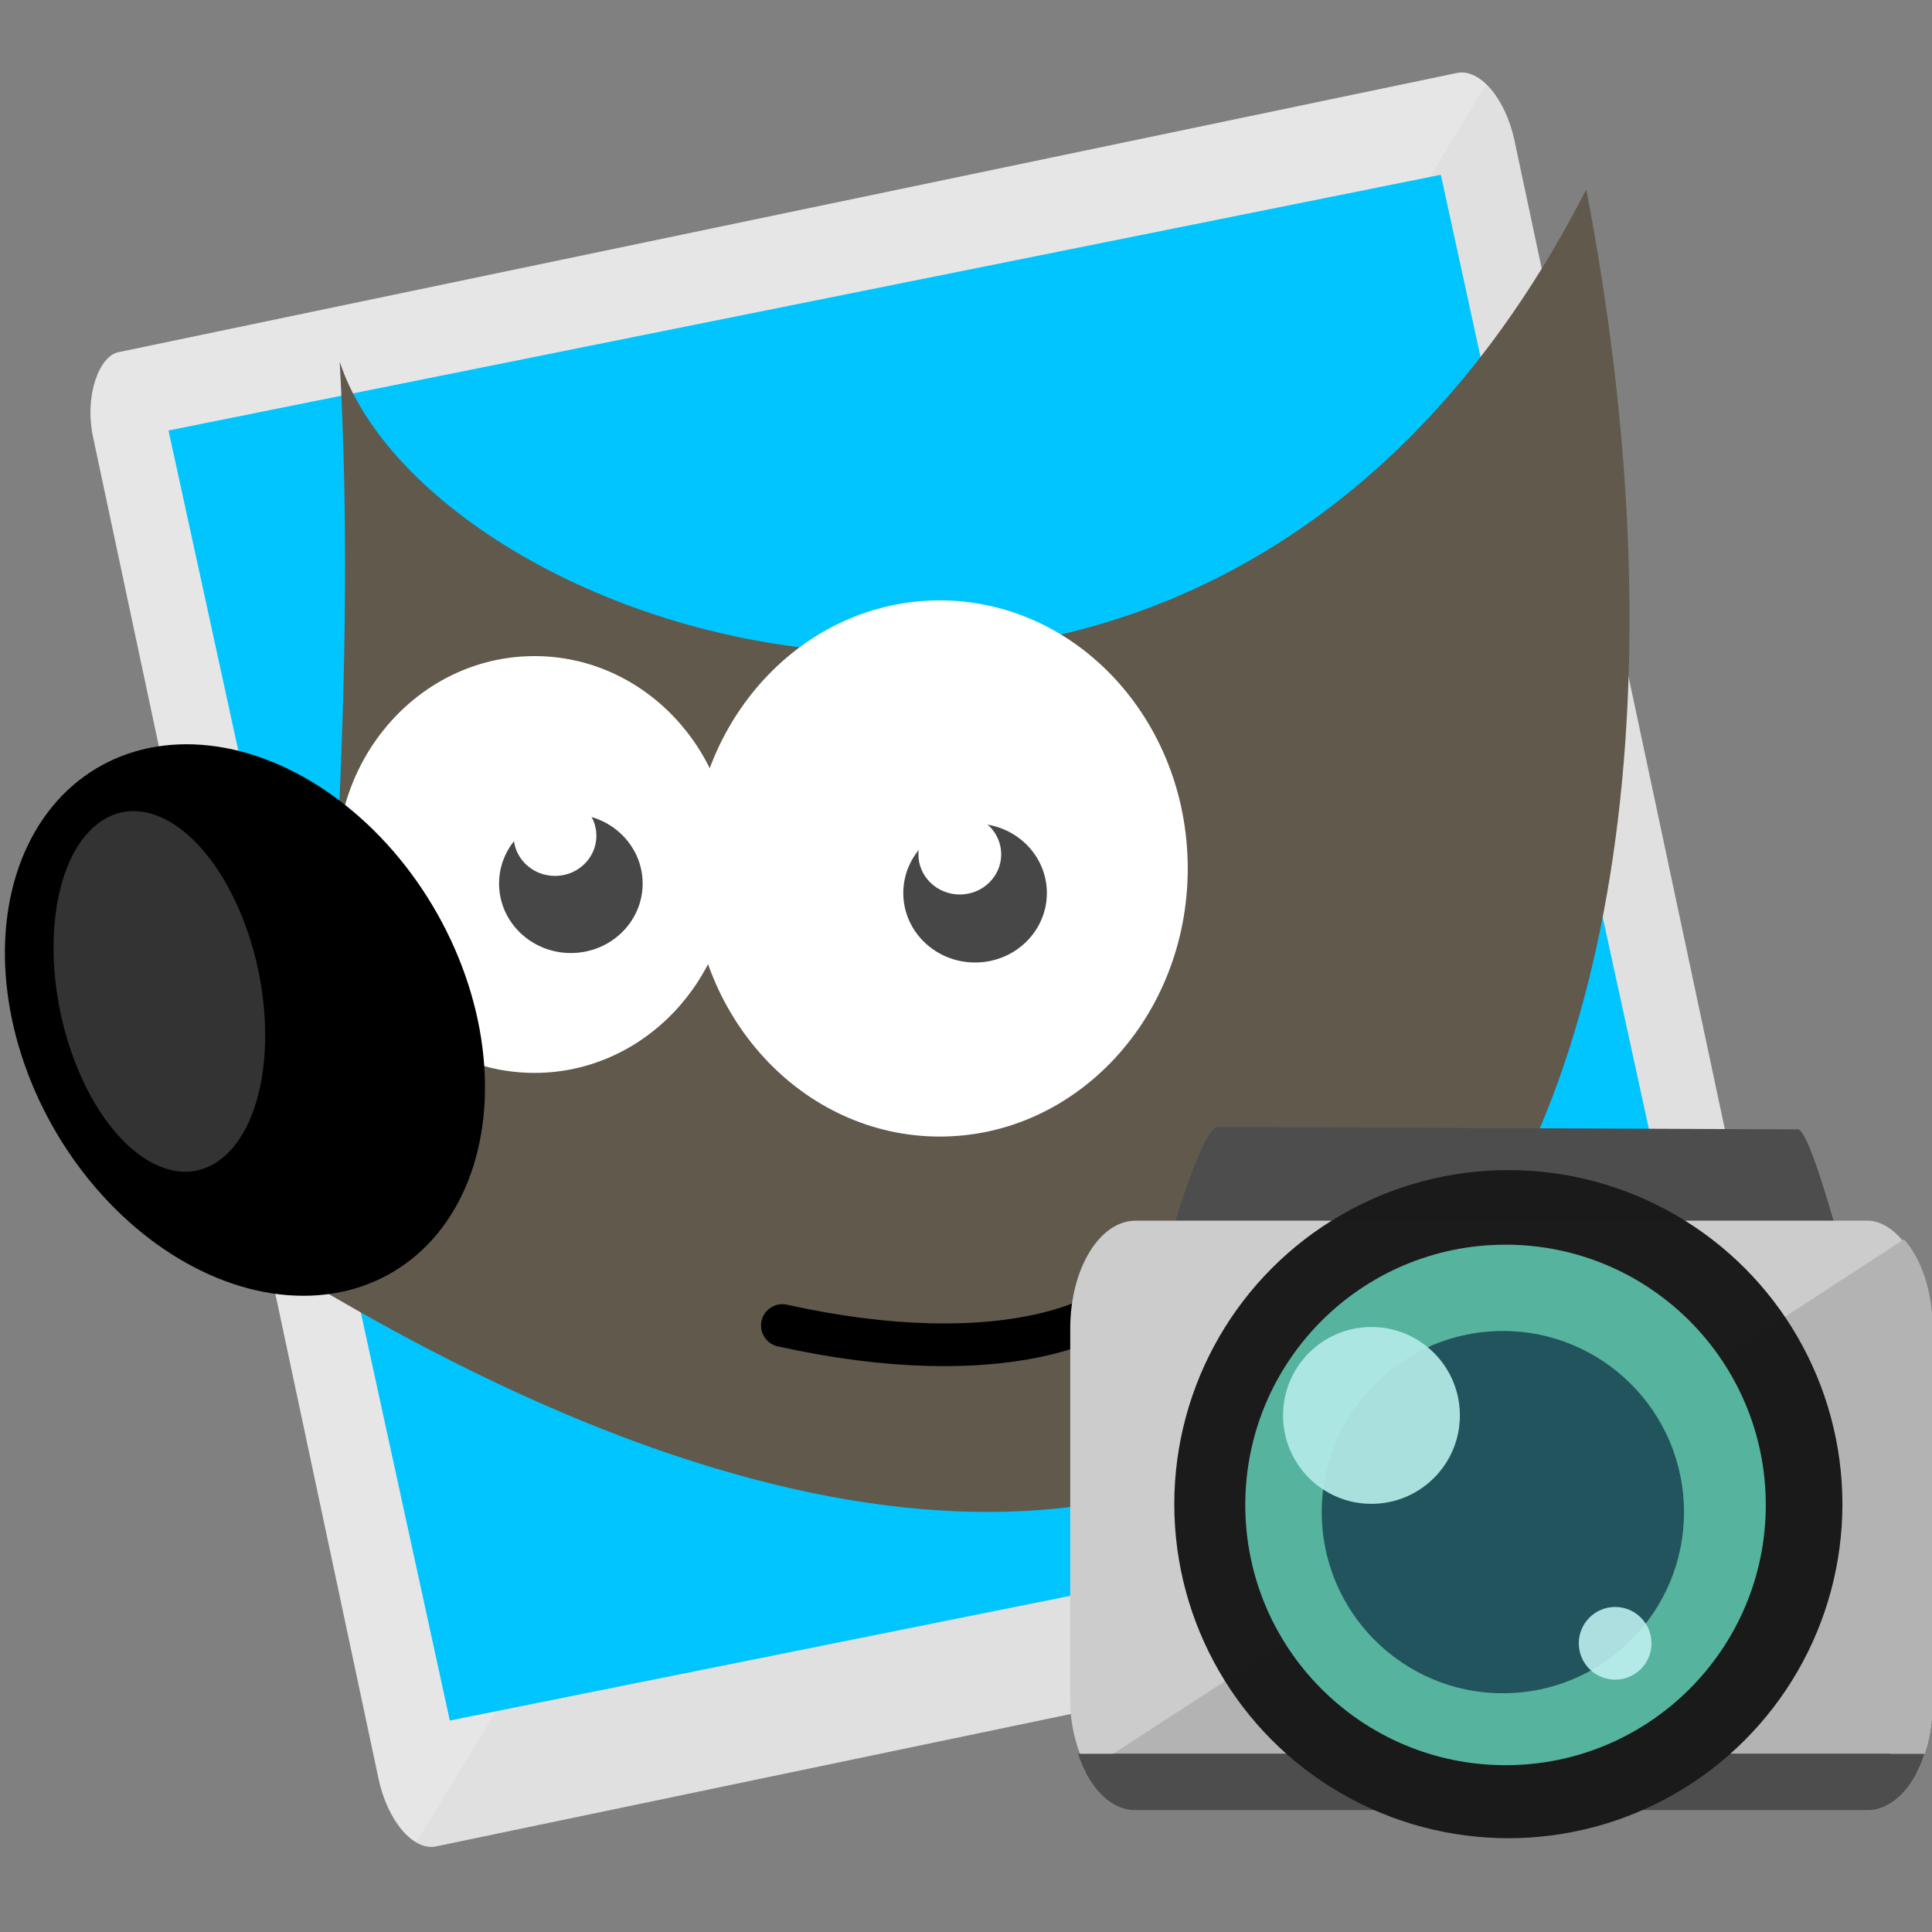 <?xml version="1.0" encoding="UTF-8" standalone="no"?>
<!-- Created with Inkscape (http://www.inkscape.org/) -->

<svg
   xmlns:dc="http://purl.org/dc/elements/1.1/"
   xmlns:cc="http://creativecommons.org/ns#"
   xmlns:rdf="http://www.w3.org/1999/02/22-rdf-syntax-ns#"
   xmlns:svg="http://www.w3.org/2000/svg"
   xmlns="http://www.w3.org/2000/svg"
   xmlns:sodipodi="http://sodipodi.sourceforge.net/DTD/sodipodi-0.dtd"
   xmlns:inkscape="http://www.inkscape.org/namespaces/inkscape"
   width="92"
   height="92"
   viewBox="0 0 24.342 24.342"
   version="1.1"
   id="svg8"
   inkscape:version="0.92.3 (2405546, 2018-03-11)"
   sodipodi:docname="PhotoGIMP.svg">
  <rect x="0" y="0" width="24.342" height="24.342" fill="#808080" stroke="none"/>
  <defs
     id="defs2" />
  <sodipodi:namedview
     id="base"
     pagecolor="#ffffff"
     bordercolor="#666666"
     borderopacity="1.0"
     inkscape:pageopacity="0.0"
     inkscape:pageshadow="2"
     inkscape:zoom="2.56"
     inkscape:cx="92.949812"
     inkscape:cy="55.371974"
     inkscape:document-units="mm"
     inkscape:current-layer="layer1"
     showgrid="false"
     inkscape:window-width="1321"
     inkscape:window-height="738"
     inkscape:window-x="45"
     inkscape:window-y="30"
     inkscape:window-maximized="1"
     units="px"
     width="92px"
     showguides="true"
     inkscape:guide-bbox="true">
    <sodipodi:guide
       position="0,14.309"
       orientation="1,0"
       id="guide1367"
       inkscape:locked="false" />
    <sodipodi:guide
       position="24.342,24.03"
       orientation="1,0"
       id="guide1369"
       inkscape:locked="false" />
  </sodipodi:namedview>
  <g
     inkscape:label="Camada 1"
     inkscape:groupmode="layer"
     id="layer1"
     transform="translate(0,-272.658)">
    <g
       id="g1335"
       transform="translate(-26.913,-0.219)">
      <g
         transform="matrix(1,0,0.084,1.2,-22.732,-57.446)"
         id="g1054">
        <g
           id="g1629-4-7"
           transform="matrix(0.272,0,0,0.272,-32.481,195.229)">
          <rect
             transform="rotate(-99.722)"
             ry="1.967"
             rx="2.984"
             y="164.12"
             x="-399.319"
             height="67.776"
             width="58.515"
             id="rect5687-6-5-5-5"
             style="opacity:1;vector-effect:none;fill:#e6e6e6;fill-opacity:1;fill-rule:nonzero;stroke:none;stroke-width:6.75;stroke-linecap:round;stroke-linejoin:round;stroke-miterlimit:4;stroke-dasharray:none;stroke-dashoffset:0;stroke-opacity:1;paint-order:stroke fill markers" />
          <path
             id="rect5687-6-37-35-0-3"
             d="m 230.236,365.378 c 0.289,0.145 0.593,0.211 0.898,0.159 l 62.925,-10.781 c 1.074,-0.184 1.714,-1.643 1.435,-3.273 l -8.874,-51.792 c -0.16,-0.937 -0.592,-1.708 -1.131,-2.169 z"
             style="opacity:0.2;vector-effect:none;fill:#cccccc;fill-opacity:1;fill-rule:nonzero;stroke:none;stroke-width:6.75;stroke-linecap:round;stroke-linejoin:round;stroke-miterlimit:4;stroke-dasharray:none;stroke-dashoffset:0;stroke-opacity:1;paint-order:stroke fill markers"
             inkscape:connector-curvature="0" />
        </g>
        <rect
           style="opacity:1;vector-effect:none;fill:#00c5ff;fill-opacity:1;fill-rule:nonzero;stroke:none;stroke-width:1.613;stroke-linecap:round;stroke-linejoin:round;stroke-miterlimit:4;stroke-dasharray:none;stroke-dashoffset:0;stroke-opacity:1;paint-order:stroke fill markers"
           id="rect5687-6-5-0-36-5"
           width="13.751"
           height="16.47"
           x="-294.308"
           y="-21.106"
           rx="0"
           ry="0.004"
           transform="matrix(-0.175,-0.985,0.987,-0.163,0,0)" />
      </g>
      <g
         transform="matrix(1.219,0,0,1.219,-5.779,-63.402)"
         id="g1077">
        <path
           sodipodi:nodetypes="cccc"
           inkscape:connector-curvature="0"
           id="path1650-3-0"
           d="m 30.33,279.604 c 0.953,2.903 9.056,5.703 12.884,-1.781 1.934,10.076 -2.399,17.739 -13.194,11.3 0.203,-3.166 0.486,-6.327 0.31,-9.519 z"
           style="fill:#60594c;fill-opacity:1;stroke:none;stroke-width:0.08px;stroke-linecap:butt;stroke-linejoin:miter;stroke-opacity:1" />
        <ellipse
           ry="2.771"
           rx="2.563"
           cy="284.841"
           cx="36.532"
           id="ellipse1652-7-6"
           style="opacity:1;vector-effect:none;fill:#ffffff;fill-opacity:1;fill-rule:nonzero;stroke:none;stroke-width:0.813;stroke-linecap:round;stroke-linejoin:round;stroke-miterlimit:4;stroke-dasharray:none;stroke-dashoffset:0;stroke-opacity:1;paint-order:stroke fill markers" />
        <ellipse
           ry="2.154"
           rx="2.042"
           cy="284.8"
           cx="32.343"
           id="ellipse1654-4-2"
           style="opacity:1;vector-effect:none;fill:#ffffff;fill-opacity:1;fill-rule:nonzero;stroke:none;stroke-width:0.64;stroke-linecap:round;stroke-linejoin:round;stroke-miterlimit:4;stroke-dasharray:none;stroke-dashoffset:0;stroke-opacity:1;paint-order:stroke fill markers" />
        <ellipse
           ry="0.718"
           rx="0.742"
           cy="284.997"
           cx="32.719"
           id="ellipse1656-5-6"
           style="opacity:1;vector-effect:none;fill:#474747;fill-opacity:1;fill-rule:nonzero;stroke:none;stroke-width:0.223;stroke-linecap:round;stroke-linejoin:round;stroke-miterlimit:4;stroke-dasharray:none;stroke-dashoffset:0;stroke-opacity:1;paint-order:stroke fill markers" />
        <ellipse
           ry="0.718"
           rx="0.742"
           cy="285.095"
           cx="36.897"
           id="ellipse1658-2-1"
           style="opacity:1;vector-effect:none;fill:#474747;fill-opacity:1;fill-rule:nonzero;stroke:none;stroke-width:0.223;stroke-linecap:round;stroke-linejoin:round;stroke-miterlimit:4;stroke-dasharray:none;stroke-dashoffset:0;stroke-opacity:1;paint-order:stroke fill markers" />
        <ellipse
           transform="matrix(0.856,-0.518,0.511,0.86,0,0)"
           ry="3.019"
           rx="2.27"
           cy="260.145"
           cx="-121.009"
           id="ellipse1660-5-8"
           style="opacity:1;vector-effect:none;fill:#000000;fill-opacity:1;fill-rule:nonzero;stroke:none;stroke-width:0.956;stroke-linecap:round;stroke-linejoin:round;stroke-miterlimit:4;stroke-dasharray:none;stroke-dashoffset:0;stroke-opacity:1;paint-order:stroke fill markers" />
        <path
           sodipodi:nodetypes="cc"
           inkscape:connector-curvature="0"
           id="path1662-4-7"
           d="m 34.905,289.565 c 2.227,0.496 3.712,0.005 3.914,-0.799"
           style="fill:none;stroke:#000000;stroke-width:0.441;stroke-linecap:round;stroke-linejoin:round;stroke-miterlimit:4;stroke-dasharray:none;stroke-opacity:1" />
        <ellipse
           transform="matrix(0.744,-0.668,0.372,0.928,0,0)"
           ry="1.829"
           rx="1.151"
           cy="246.965"
           cx="-85.222"
           id="ellipse1664-7-9"
           style="opacity:1;vector-effect:none;fill:#333333;fill-opacity:1;fill-rule:nonzero;stroke:none;stroke-width:0.53;stroke-linecap:round;stroke-linejoin:round;stroke-miterlimit:4;stroke-dasharray:none;stroke-dashoffset:0;stroke-opacity:1;paint-order:stroke fill markers" />
        <ellipse
           ry="0.415"
           rx="0.428"
           cy="284.695"
           cx="36.739"
           id="ellipse1658-2-1-3"
           style="opacity:1;vector-effect:none;fill:#ffffff;fill-opacity:1;fill-rule:nonzero;stroke:none;stroke-width:0.129;stroke-linecap:round;stroke-linejoin:round;stroke-miterlimit:4;stroke-dasharray:none;stroke-dashoffset:0;stroke-opacity:1;paint-order:stroke fill markers" />
        <ellipse
           ry="0.415"
           rx="0.428"
           cy="284.503"
           cx="32.555"
           id="ellipse1658-2-1-3-6"
           style="opacity:1;vector-effect:none;fill:#ffffff;fill-opacity:1;fill-rule:nonzero;stroke:none;stroke-width:0.129;stroke-linecap:round;stroke-linejoin:round;stroke-miterlimit:4;stroke-dasharray:none;stroke-dashoffset:0;stroke-opacity:1;paint-order:stroke fill markers" />
      </g>
      <g
         id="g898-2"
         transform="matrix(0.985,0,0,0.985,27.286,7.781)">
        <path
           style="fill:#4d4d4d;fill-opacity:1;stroke:none;stroke-width:0.246px;stroke-linecap:butt;stroke-linejoin:miter;stroke-opacity:1"
           d="m 13.75,287.735 c 0.48,-1.396 1.111,-4.056 1.439,-4.187 l 7.413,0.031 c 0.215,-0.106 0.893,2.852 1.404,4.36 z"
           id="path1434-7-4-0"
           inkscape:connector-curvature="0"
           sodipodi:nodetypes="ccccc" />
        <rect
           style="opacity:1;vector-effect:none;fill:#cccccc;fill-opacity:1;fill-rule:nonzero;stroke:none;stroke-width:4.353;stroke-linecap:round;stroke-linejoin:round;stroke-miterlimit:4;stroke-dasharray:none;stroke-dashoffset:0;stroke-opacity:1;paint-order:stroke fill markers"
           id="rect1365-5-0-2"
           width="11.031"
           height="7.539"
           x="13.311"
           y="284.747"
           rx="0.836"
           ry="1.379" />
        <path
           style="opacity:1;vector-effect:none;fill:#b3b3b3;fill-opacity:1;fill-rule:nonzero;stroke:none;stroke-width:4.353;stroke-linecap:round;stroke-linejoin:round;stroke-miterlimit:4;stroke-dasharray:none;stroke-dashoffset:0;stroke-opacity:1;paint-order:stroke fill markers"
           d="m 23.976,284.985 c -0.5,0.326 -6.779,4.417 -10.469,6.81 0.153,0.3 0.383,0.491 0.641,0.491 h 9.358 c 0.463,0 0.836,-0.615 0.836,-1.379 v -4.781 c 0,-0.476 -0.145,-0.893 -0.366,-1.141 z"
           id="rect1365-5-6-78-3"
           inkscape:connector-curvature="0" />
        <path
           style="opacity:1;vector-effect:none;fill:#4d4d4d;fill-opacity:1;fill-rule:nonzero;stroke:none;stroke-width:4.353;stroke-linecap:round;stroke-linejoin:round;stroke-miterlimit:4;stroke-dasharray:none;stroke-dashoffset:0;stroke-opacity:1;paint-order:stroke fill markers"
           d="m 23.793,291.566 c 0.105,0.068 0.251,0.163 0.352,0.229 -0.153,0.3 -0.383,0.491 -0.641,0.491 h -9.358 c -0.318,0 -0.594,-0.29 -0.735,-0.72 z"
           id="rect1365-5-6-0-6-3-7"
           inkscape:connector-curvature="0" />
        <path
           style="opacity:1;vector-effect:none;fill:#4d4d4d;fill-opacity:1;fill-rule:nonzero;stroke:none;stroke-width:4.353;stroke-linecap:round;stroke-linejoin:round;stroke-miterlimit:4;stroke-dasharray:none;stroke-dashoffset:0;stroke-opacity:1;paint-order:stroke fill markers"
           d="m 13.858,291.567 c -0.105,0.068 -0.251,0.163 -0.352,0.229 0.153,0.3 0.383,0.491 0.641,0.491 h 9.358 c 0.318,0 0.594,-0.29 0.735,-0.72 z"
           id="rect1365-5-6-0-6-5"
           inkscape:connector-curvature="0" />
        <g
           id="g864-9"
           transform="translate(-0.116,0.026)">
          <circle
             r="4.273"
             cy="288.347"
             cx="19.031"
             id="path1363-3-6-7-6-8-2"
             style="opacity:0.99;vector-effect:none;fill:#1a1a1a;fill-opacity:1;fill-rule:nonzero;stroke:none;stroke-width:1.706;stroke-linecap:round;stroke-linejoin:round;stroke-miterlimit:4;stroke-dasharray:none;stroke-dashoffset:0;stroke-opacity:1;paint-order:stroke fill markers" />
          <circle
             r="3.329"
             cy="288.357"
             cx="18.995"
             id="path1363-3-6-2-8-2"
             style="opacity:1;vector-effect:none;fill:#56b39e;fill-opacity:1;fill-rule:nonzero;stroke:none;stroke-width:1.329;stroke-linecap:round;stroke-linejoin:round;stroke-miterlimit:4;stroke-dasharray:none;stroke-dashoffset:0;stroke-opacity:1;paint-order:stroke fill markers" />
          <circle
             r="2.317"
             cy="288.449"
             cx="18.961"
             id="path1363-3-6-9-9-4-8"
             style="opacity:1;vector-effect:none;fill:#22545d;fill-opacity:1;fill-rule:nonzero;stroke:none;stroke-width:0.925;stroke-linecap:round;stroke-linejoin:round;stroke-miterlimit:4;stroke-dasharray:none;stroke-dashoffset:0;stroke-opacity:1;paint-order:stroke fill markers" />
          <circle
             r="1.131"
             cy="287.212"
             cx="17.28"
             id="path1363-3-6-0-1-3-9"
             style="opacity:0.94;vector-effect:none;fill:#b2e9e7;fill-opacity:1;fill-rule:nonzero;stroke:none;stroke-width:0.452;stroke-linecap:round;stroke-linejoin:round;stroke-miterlimit:4;stroke-dasharray:none;stroke-dashoffset:0;stroke-opacity:1;paint-order:stroke fill markers" />
          <circle
             r="0.465"
             cy="290.127"
             cx="20.397"
             id="path1363-3-6-0-3-27-14-7"
             style="opacity:0.88;vector-effect:none;fill:#c0f2f2;fill-opacity:1;fill-rule:nonzero;stroke:none;stroke-width:0.186;stroke-linecap:round;stroke-linejoin:round;stroke-miterlimit:4;stroke-dasharray:none;stroke-dashoffset:0;stroke-opacity:1;paint-order:stroke fill markers" />
        </g>
      </g>
    </g>
  </g>
</svg>
